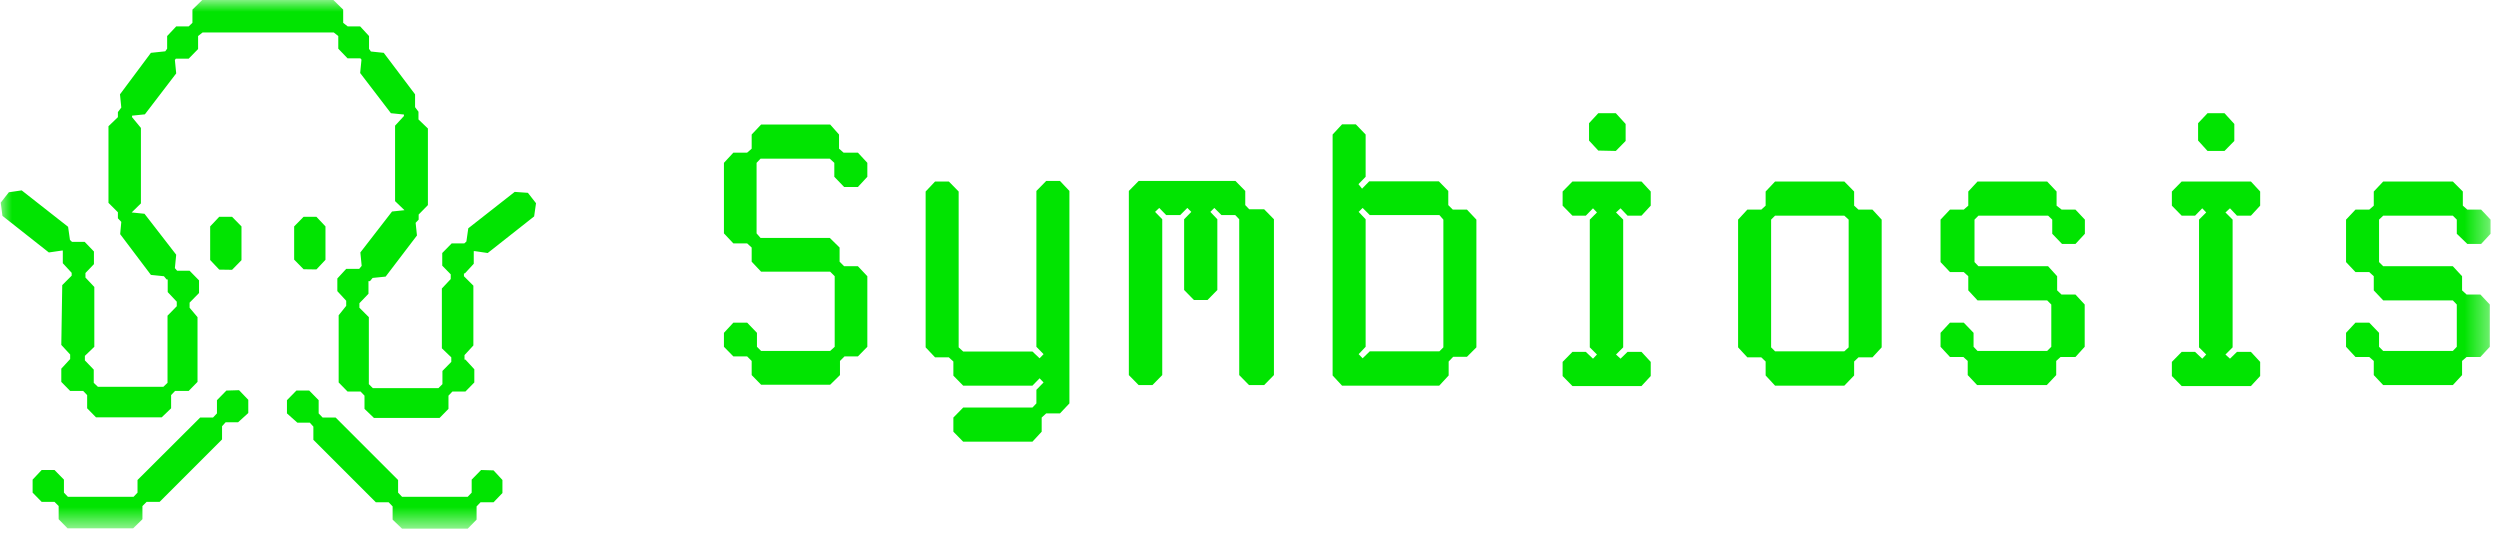 <svg width="106" height="23" viewBox="0 0 106 23" fill="none" xmlns="http://www.w3.org/2000/svg">
<mask id="mask0_1157_14595" style="mask-type:luminance" maskUnits="userSpaceOnUse" x="0" y="0" width="106" height="23">
<path d="M105.6 0H0V22.4H105.6V0Z" fill="white"/>
</mask>
<g mask="url(#mask0_1157_14595)">
<path d="M9.839 11.44L10.239 11.032V9.6L9.839 9.192H9.295L8.911 9.6V11.024L9.295 11.432L9.839 11.44Z" fill="#01E401"/>
<path d="M13.416 11.424L13.8 11.016V9.6L13.416 9.192H12.872L12.472 9.6V11.008L12.872 11.416L13.416 11.424Z" fill="#01E401"/>
<path d="M21.823 8.136L19.855 9.68L19.775 10.24L19.687 10.32H19.151L18.751 10.728V11.264L19.111 11.632V11.832L18.735 12.232V14.768L19.135 15.152V15.344L18.759 15.728V16.288L18.591 16.456H15.807L15.639 16.288V13.448L15.567 13.376L15.239 13.048V12.856L15.623 12.456V11.92H15.687L15.799 11.784L16.351 11.728L17.679 9.984L17.623 9.448L17.751 9.312V9.256V9.096L18.143 8.696V5.448L17.743 5.064V4.912V4.736L17.599 4.544V4L16.271 2.24L15.727 2.184L15.647 2.072V1.528L15.271 1.12H14.743L14.551 0.968V0.408L14.135 0H8.575L8.159 0.408V0.968L7.999 1.12H7.471L7.087 1.528V2.064L7.007 2.176L6.399 2.24L5.087 4L5.143 4.56L4.999 4.752V4.928V4.968L4.599 5.352V8.6L4.999 9V9.256L5.143 9.408L5.095 9.928L6.399 11.656L6.951 11.712L7.063 11.848H7.111V12.384L7.495 12.792V12.984L7.175 13.312L7.103 13.384V16.232L6.927 16.4H4.151L3.975 16.232V15.672L3.599 15.28V15.088L3.999 14.704V12.168L3.623 11.768V11.576L3.983 11.2V10.664L3.591 10.256H3.055L2.967 10.176L2.887 9.616L0.919 8.072L0.375 8.152L0.031 8.592L0.103 9.152L2.071 10.704L2.623 10.624H2.663V11.16L3.039 11.568V11.688L2.639 12.088L2.599 14.624L2.975 15.032V15.224L2.599 15.632V16.192L2.975 16.576H3.527L3.695 16.752V17.312L4.071 17.696H6.855L7.255 17.312V16.752L7.423 16.576H7.999L8.375 16.192V13.448L8.039 13.048V12.832L8.439 12.424V11.888L8.039 11.48H7.511L7.415 11.368L7.471 10.8L6.127 9.064L5.583 9.008L5.975 8.624V5.424L5.599 4.968V4.904L6.143 4.848L7.471 3.112L7.415 2.544L7.455 2.488H7.999L8.399 2.08V1.528L8.591 1.376H14.151L14.343 1.528V2.064L14.735 2.472H15.279L15.327 2.528L15.271 3.096L16.575 4.8L17.127 4.856V4.92L16.751 5.328V8.528L17.151 8.912L16.623 8.968L15.279 10.704L15.335 11.272L15.231 11.4H14.679L14.303 11.808V12.344L14.679 12.752V12.968L14.359 13.368V16.216L14.735 16.6H15.287L15.455 16.776V17.336L15.855 17.72H18.639L19.015 17.336V16.776L19.183 16.6H19.735L20.111 16.216V15.656L19.735 15.248H19.695V15.056L20.071 14.648V12.112L19.671 11.712V11.592H19.711L20.087 11.184V10.648H20.135L20.679 10.728L22.647 9.176L22.727 8.616L22.383 8.176L21.823 8.136Z" fill="#01E401"/>
<path d="M9.599 16.56L9.199 16.968V17.528L9.031 17.704H8.487L5.831 20.352V20.888L5.663 21.064H2.879L2.711 20.888V20.336L2.311 19.928H1.767L1.383 20.336V20.888L1.767 21.28H2.311L2.487 21.456V22.016L2.863 22.4H5.647L6.039 22.016V21.456L6.215 21.28H6.767L9.415 18.632V18.072L9.567 17.904H10.095L10.527 17.512V16.952L10.135 16.544L9.599 16.56Z" fill="#01E401"/>
<path d="M20.399 19.928L19.999 20.336V20.888L19.831 21.064H17.047L16.879 20.888V20.352L14.231 17.704H13.679L13.511 17.528V16.968L13.111 16.56H12.567L12.167 16.968V17.528L12.607 17.92H13.135L13.287 18.088V18.648L15.935 21.296H16.479L16.647 21.472V22.032L17.047 22.416H19.831L20.207 22.032V21.472L20.375 21.296H20.927L21.303 20.904V20.352L20.927 19.944L20.399 19.928Z" fill="#01E401"/>
<path d="M35.767 6.472L35.575 6.304V5.704L35.199 5.28H32.271L31.871 5.704V6.304L31.679 6.472H31.095L30.695 6.904V9.896L31.095 10.32H31.679L31.871 10.496V11.096L32.271 11.52H35.199L35.391 11.712V14.704L35.199 14.88H32.271L32.095 14.704V14.112L31.679 13.68H31.095L30.695 14.112V14.704L31.095 15.112H31.679L31.871 15.304V15.904L32.271 16.312H35.199L35.615 15.904V15.304L35.807 15.112H36.375L36.775 14.704V11.712L36.375 11.288H35.791L35.599 11.096V10.496L35.183 10.088H32.247L32.079 9.896V6.904L32.247 6.728H35.183L35.375 6.904V7.496L35.791 7.928H36.375L36.775 7.496V6.904L36.375 6.472H35.767Z" fill="#01E401"/>
<path d="M44.359 7.672L43.943 8.096V14.704L44.247 15.016L44.079 15.192L43.775 14.904H40.839L40.647 14.728V8.12L40.231 7.696H39.647L39.247 8.12V14.728L39.647 15.152H40.231L40.423 15.328V15.928L40.839 16.352H43.775L44.079 16.04L44.247 16.216L43.943 16.528V17.104L43.775 17.28H40.839L40.423 17.704V18.304L40.839 18.728H43.775L44.167 18.304V17.704L44.359 17.528H44.943L45.343 17.104V8.096L44.943 7.672H44.359Z" fill="#01E401"/>
<path d="M52.967 8.872L52.799 8.696V8.096L52.383 7.672H48.279L47.863 8.096V15.904L48.279 16.328H48.863L49.279 15.904V9.296L48.975 8.984L49.151 8.816L49.447 9.12H50.039L50.343 8.816L50.511 8.984L50.207 9.296V12.296L50.623 12.72H51.199L51.615 12.296V9.296L51.319 8.984L51.487 8.816L51.791 9.12H52.375L52.543 9.296V15.904L52.959 16.328H53.599L54.015 15.904V9.296L53.599 8.872H52.967Z" fill="#01E401"/>
<path d="M61.599 8.888L61.407 8.696V8.096L61.007 7.688H58.055L57.751 8L57.599 7.808L57.903 7.496V5.704L57.487 5.272H56.903L56.503 5.704V15.92L56.903 16.352H61.023L61.423 15.92V15.328L61.615 15.128H62.199L62.599 14.728V9.312L62.199 8.888H61.599ZM61.199 14.728L61.031 14.896H58.079L57.775 15.192L57.607 15.016L57.903 14.704V9.296L57.607 8.984L57.775 8.816L58.079 9.12H61.031L61.199 9.312V14.728Z" fill="#01E401"/>
<path d="M68.511 6.4L68.927 5.976V5.256L68.511 4.8H67.767L67.375 5.224V5.96L67.767 6.384L68.511 6.4Z" fill="#01E401"/>
<path d="M66.671 7.696L66.255 8.12V8.72L66.671 9.144H67.239L67.543 8.832L67.711 9.008L67.407 9.312V14.728L67.711 15.032L67.543 15.208L67.239 14.92H66.671L66.255 15.344V15.944L66.671 16.368H69.599L69.991 15.944V15.344L69.599 14.92H69.007L68.711 15.208L68.519 15.032L68.823 14.728V9.312L68.519 9.008L68.711 8.832L69.007 9.144H69.599L69.991 8.72V8.12L69.599 7.696H66.671Z" fill="#01E401"/>
<path d="M78.799 8.888L78.615 8.72V8.12L78.199 7.696H75.263L74.863 8.12V8.72L74.679 8.888H74.087L73.695 9.312V14.728L74.087 15.152H74.679L74.863 15.328V15.92L75.263 16.352H78.199L78.615 15.92V15.328L78.799 15.152H79.391L79.783 14.728V9.312L79.391 8.888H78.799ZM78.383 14.728L78.199 14.896H75.263L75.095 14.728V9.312L75.263 9.144H78.199L78.383 9.312V14.728Z" fill="#01E401"/>
<path d="M87.415 8.888L87.199 8.72V8.12L86.799 7.696H83.847L83.455 8.12V8.72L83.263 8.888H82.679L82.279 9.312V11.112L82.679 11.536H83.263L83.455 11.712V12.312L83.847 12.736H86.799L86.975 12.912V14.704L86.799 14.88H83.847L83.679 14.704V14.112L83.263 13.68H82.679L82.279 14.112V14.704L82.679 15.136H83.247L83.431 15.304V15.904L83.831 16.328H86.783L87.183 15.904V15.304L87.367 15.136H87.999L88.391 14.704V12.912L87.999 12.488H87.407L87.223 12.312V11.712L86.839 11.288H83.887L83.719 11.112V9.312L83.887 9.144H86.839L87.015 9.312V9.912L87.431 10.344H87.999L88.399 9.912V9.312L87.999 8.888H87.415Z" fill="#01E401"/>
<path d="M94.319 6.4L94.735 5.976V5.256L94.319 4.8H93.599L93.199 5.224V5.96L93.599 6.4H94.319Z" fill="#01E401"/>
<path d="M92.503 7.696L92.087 8.12V8.72L92.503 9.144H93.071L93.375 8.832L93.543 9.008L93.239 9.312V14.728L93.543 15.032L93.375 15.208L93.071 14.92H92.503L92.087 15.344V15.944L92.503 16.368H95.439L95.831 15.944V15.344L95.439 14.92H94.847L94.551 15.208L94.359 15.032L94.663 14.728V9.312L94.359 9.008L94.551 8.832L94.847 9.144H95.439L95.831 8.72V8.12L95.439 7.696H92.503Z" fill="#01E401"/>
<path d="M104.616 10.344H105.2L105.6 9.912V9.312L105.2 8.888H104.616L104.424 8.72V8.12L104 7.696H101.048L100.648 8.12V8.72L100.456 8.888H99.872L99.472 9.312V11.112L99.872 11.536H100.456L100.648 11.712V12.312L101.048 12.736H104L104.168 12.912V14.704L104 14.88H101.048L100.872 14.704V14.112L100.456 13.68H99.872L99.472 14.112V14.704L99.872 15.136H100.456L100.648 15.304V15.904L101.048 16.328H104L104.392 15.904V15.304L104.584 15.136H105.168L105.568 14.704V12.912L105.168 12.488H104.584L104.392 12.312V11.712L104 11.288H101.048L100.872 11.112V9.312L101.048 9.144H104L104.168 9.312V9.912L104.616 10.344Z" fill="#01E401"/>
</g>
</svg>
